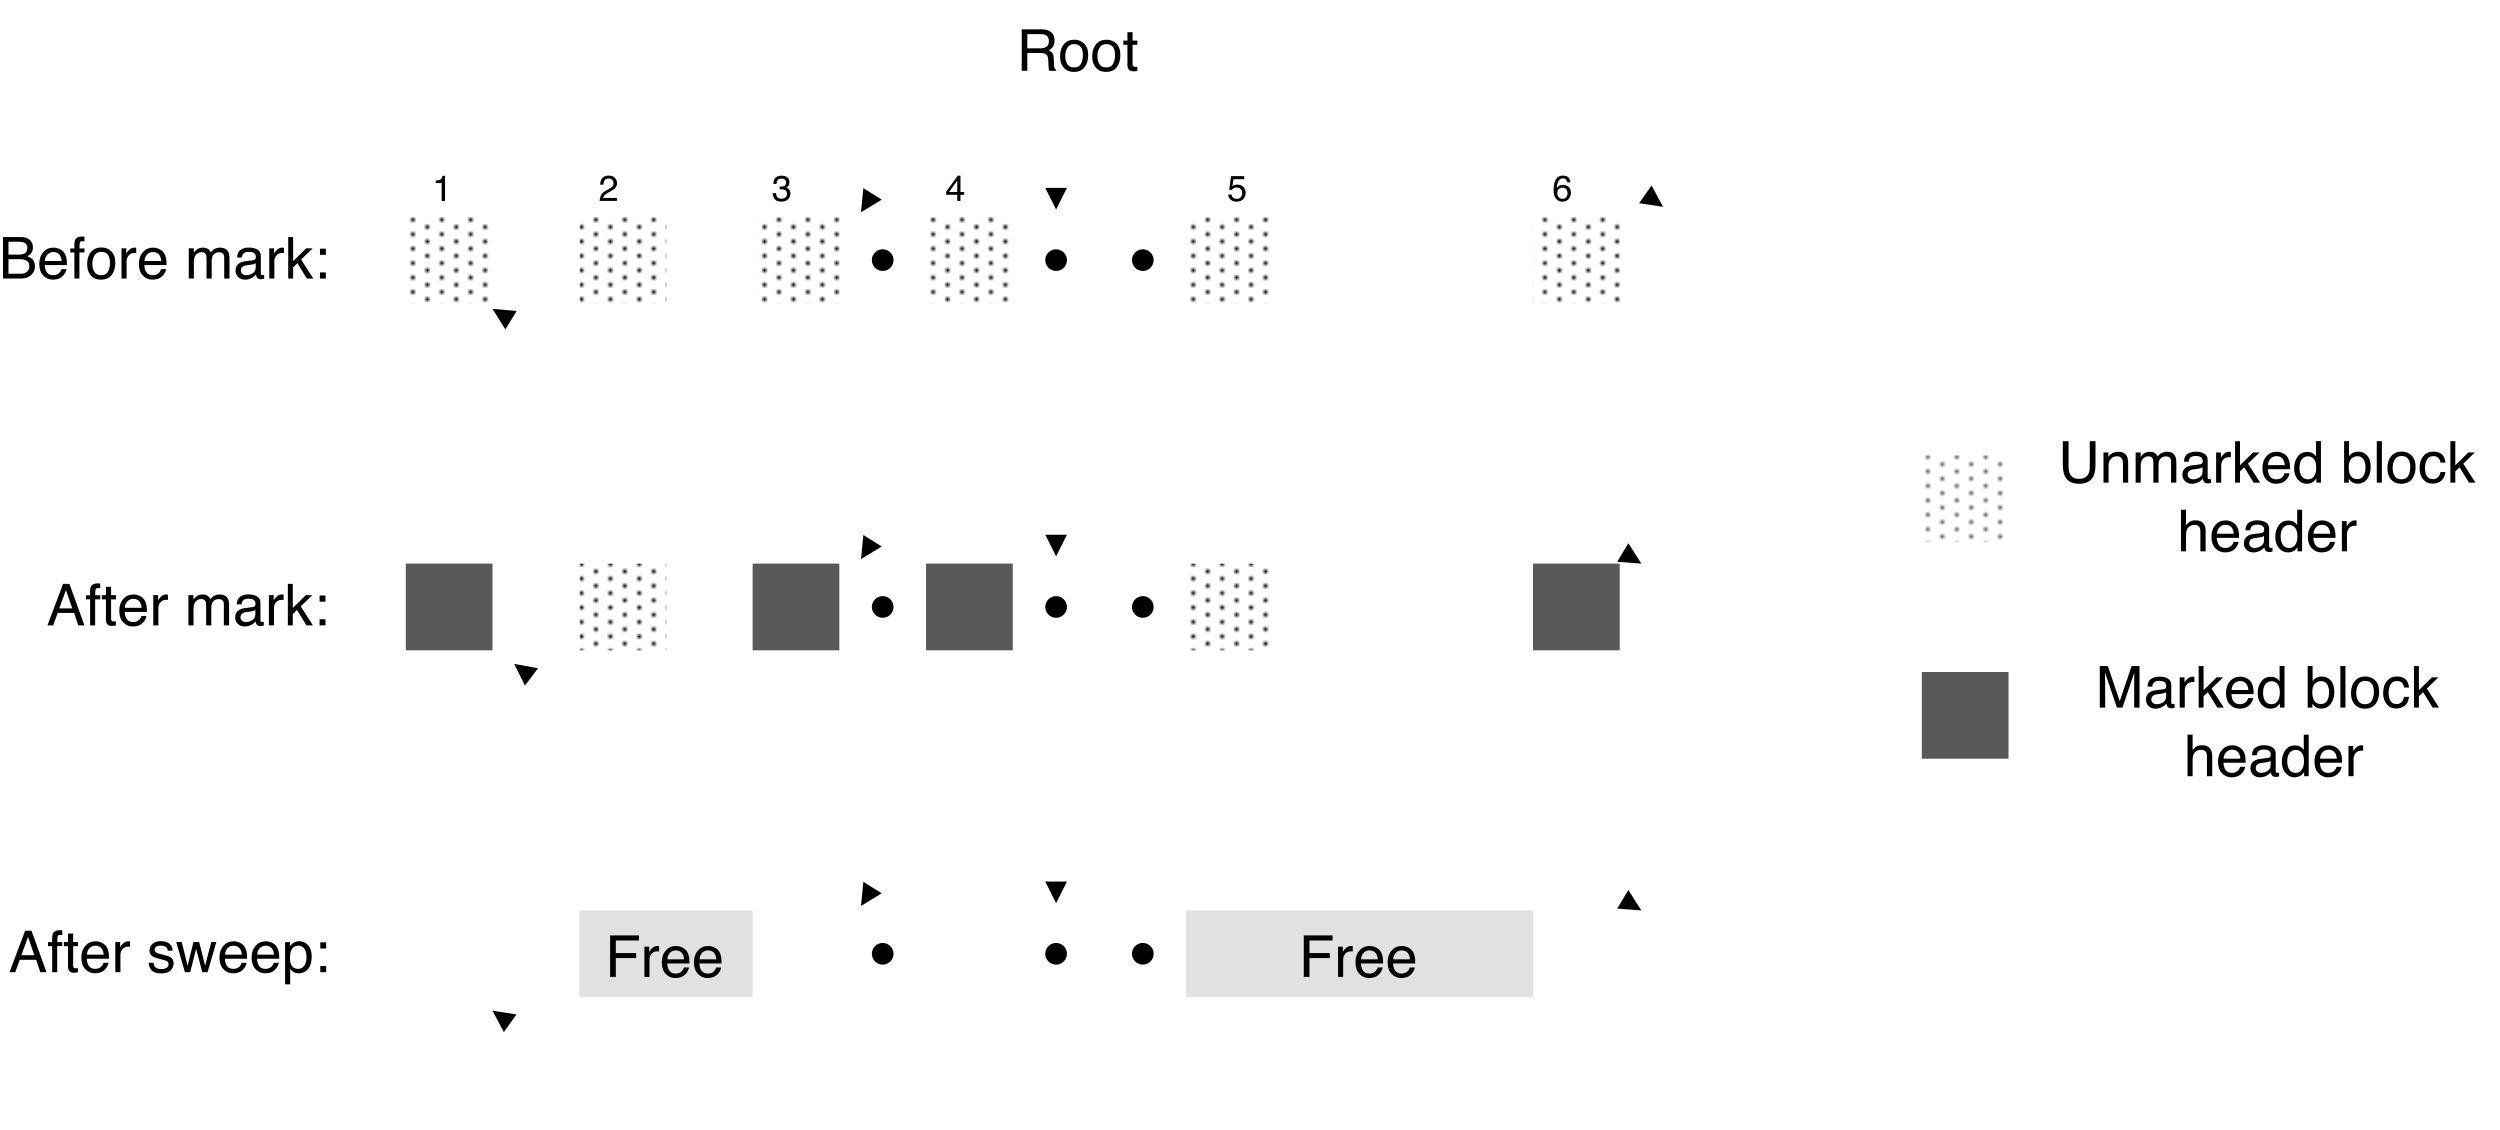 <svg xmlns="http://www.w3.org/2000/svg" xmlns:xlink="http://www.w3.org/1999/xlink" version="1.1" width="691.974pt" height="312.906pt" viewBox="0 0 691.974 312.906">
<defs>
<clipPath id="clip_0">
<path transform="matrix(1,0,0,-1,-1.557,540)" d="M1.557 227.094H693.531V540H1.557Z" fill-rule="evenodd"/>
</clipPath>
<clipPath id="clip_1">
<path transform="matrix(1,0,0,-1,-1.557,540)" d="M0 0H720V540H0Z"/>
</clipPath>
<path id="font_2_11" d="M.085 .718H.583V.63H.183V.412H.535V.326H.183V0H.085V.718Z"/>
<path id="font_2_28" d="M.067 .523H.15V.433C.157 .45 .174 .472 .201 .497 .227 .522 .258 .535 .293 .535 .295 .535 .297 .535 .301 .535 .305 .534 .312 .533 .321 .532V.439C.316 .441 .311 .441 .307 .442 .302 .442 .298 .442 .292 .442 .248 .442 .214 .428 .19 .399 .167 .371 .155 .338 .155 .301V0H.067V.523Z"/>
<path id="font_2_19" d="M.282 .535C.319 .535 .355 .526 .39 .509 .425 .492 .451 .469 .47 .441 .487 .415 .499 .384 .505 .349 .51 .325 .513 .286 .513 .233H.129C.131 .18 .144 .138 .167 .106 .19 .074 .227 .058 .276 .058 .322 .058 .358 .073 .386 .103 .401 .12 .412 .14 .419 .163H.505C.503 .144 .496 .123 .483 .099 .47 .076 .455 .057 .439 .042 .413 .016 .38-.002 .34-.011 .319-.016 .295-.019 .269-.019 .203-.019 .148 .005 .103 .053 .058 .1 .035 .166 .035 .252 .035 .336 .058 .404 .104 .456 .149 .509 .209 .535 .282 .535M.422 .304C.419 .342 .41 .372 .397 .395 .373 .438 .333 .459 .277 .459 .236 .459 .203 .444 .175 .415 .148 .386 .133 .349 .132 .304H.422M.274 .536V.536Z"/>
<path id="font_3_1" d="M0 0Z"/>
<clipPath id="clip_4">
<path transform="matrix(1,0,0,-1,-1.557,540)" d="M162 384H186V360H162Z" fill-rule="evenodd"/>
</clipPath>
<g id="pattern_tile_5">
<path transform="matrix(1,0,0,-1,655.443,632.667)" stroke-width="1" stroke-linecap="butt" stroke-miterlimit="10" stroke-linejoin="miter" fill="none" stroke="#000000" d="M1 .5H2M5 2.5H6M1 4.5H2M5 6.5H6"/>
</g>
<pattern id="pattern_5" patternUnits="userSpaceOnUse" patternContentUnits="userSpaceOnUse" x="0" y="0" width="8" height="8">
<g transform="matrix(1,0,0,-1,-655.443,632.667)">
<use x="0" y="0" xlink:href="#pattern_tile_5"/>
</g>
</pattern>
<clipPath id="clip_6">
<path transform="matrix(1,0,0,-1,-1.557,540)" d="M330 384H354V360H330Z" fill-rule="evenodd"/>
</clipPath>
<g id="pattern_tile_7">
<path transform="matrix(1,0,0,-1,1336.776,632.667)" stroke-width="1" stroke-linecap="butt" stroke-miterlimit="10" stroke-linejoin="miter" fill="none" stroke="#000000" d="M1 .5H2M5 2.5H6M1 4.5H2M5 6.5H6"/>
</g>
<pattern id="pattern_7" patternUnits="userSpaceOnUse" patternContentUnits="userSpaceOnUse" x="0" y="0" width="8" height="8">
<g transform="matrix(1,0,0,-1,-1336.776,632.667)">
<use x="0" y="0" xlink:href="#pattern_tile_7"/>
</g>
</pattern>
<clipPath id="clip_8">
<path transform="matrix(1,0,0,-1,-1.557,540)" d="M162 480H186V456H162Z" fill-rule="evenodd"/>
</clipPath>
<g id="pattern_tile_9">
<path transform="matrix(1,0,0,-1,655.443,243.333)" stroke-width="1" stroke-linecap="butt" stroke-miterlimit="10" stroke-linejoin="miter" fill="none" stroke="#000000" d="M1 .5H2M5 2.5H6M1 4.5H2M5 6.5H6"/>
</g>
<pattern id="pattern_9" patternUnits="userSpaceOnUse" patternContentUnits="userSpaceOnUse" x="0" y="0" width="8" height="8">
<g transform="matrix(1,0,0,-1,-655.443,243.333)">
<use x="0" y="0" xlink:href="#pattern_tile_9"/>
</g>
</pattern>
<clipPath id="clip_10">
<path transform="matrix(1,0,0,-1,-1.557,540)" d="M210 480H234V456H210Z" fill-rule="evenodd"/>
</clipPath>
<g id="pattern_tile_11">
<path transform="matrix(1,0,0,-1,850.11,243.333)" stroke-width="1" stroke-linecap="butt" stroke-miterlimit="10" stroke-linejoin="miter" fill="none" stroke="#000000" d="M1 .5H2M5 2.5H6M1 4.5H2M5 6.5H6"/>
</g>
<pattern id="pattern_11" patternUnits="userSpaceOnUse" patternContentUnits="userSpaceOnUse" x="0" y="0" width="8" height="8">
<g transform="matrix(1,0,0,-1,-850.11,243.333)">
<use x="0" y="0" xlink:href="#pattern_tile_11"/>
</g>
</pattern>
<clipPath id="clip_12">
<path transform="matrix(1,0,0,-1,-1.557,540)" d="M258 480H282V456H258Z" fill-rule="evenodd"/>
</clipPath>
<g id="pattern_tile_13">
<path transform="matrix(1,0,0,-1,1044.776,243.333)" stroke-width="1" stroke-linecap="butt" stroke-miterlimit="10" stroke-linejoin="miter" fill="none" stroke="#000000" d="M1 .5H2M5 2.5H6M1 4.5H2M5 6.5H6"/>
</g>
<pattern id="pattern_13" patternUnits="userSpaceOnUse" patternContentUnits="userSpaceOnUse" x="0" y="0" width="8" height="8">
<g transform="matrix(1,0,0,-1,-1044.776,243.333)">
<use x="0" y="0" xlink:href="#pattern_tile_13"/>
</g>
</pattern>
<clipPath id="clip_14">
<path transform="matrix(1,0,0,-1,-1.557,540)" d="M330 480H354V456H330Z" fill-rule="evenodd"/>
</clipPath>
<g id="pattern_tile_15">
<path transform="matrix(1,0,0,-1,1336.776,243.333)" stroke-width="1" stroke-linecap="butt" stroke-miterlimit="10" stroke-linejoin="miter" fill="none" stroke="#000000" d="M1 .5H2M5 2.5H6M1 4.5H2M5 6.5H6"/>
</g>
<pattern id="pattern_15" patternUnits="userSpaceOnUse" patternContentUnits="userSpaceOnUse" x="0" y="0" width="8" height="8">
<g transform="matrix(1,0,0,-1,-1336.776,243.333)">
<use x="0" y="0" xlink:href="#pattern_tile_15"/>
</g>
</pattern>
<clipPath id="clip_16">
<path transform="matrix(1,0,0,-1,-1.557,540)" d="M426 480H450V456H426Z" fill-rule="evenodd"/>
</clipPath>
<g id="pattern_tile_17">
<path transform="matrix(1,0,0,-1,1726.109,243.333)" stroke-width="1" stroke-linecap="butt" stroke-miterlimit="10" stroke-linejoin="miter" fill="none" stroke="#000000" d="M1 .5H2M5 2.5H6M1 4.5H2M5 6.5H6"/>
</g>
<pattern id="pattern_17" patternUnits="userSpaceOnUse" patternContentUnits="userSpaceOnUse" x="0" y="0" width="8" height="8">
<g transform="matrix(1,0,0,-1,-1726.109,243.333)">
<use x="0" y="0" xlink:href="#pattern_tile_17"/>
</g>
</pattern>
<clipPath id="clip_18">
<path transform="matrix(1,0,0,-1,-1.557,540)" d="M114 480H138V456H114Z" fill-rule="evenodd"/>
</clipPath>
<g id="pattern_tile_19">
<path transform="matrix(1,0,0,-1,460.777,243.333)" stroke-width="1" stroke-linecap="butt" stroke-miterlimit="10" stroke-linejoin="miter" fill="none" stroke="#000000" d="M1 .5H2M5 2.5H6M1 4.5H2M5 6.5H6"/>
</g>
<pattern id="pattern_19" patternUnits="userSpaceOnUse" patternContentUnits="userSpaceOnUse" x="0" y="0" width="8" height="8">
<g transform="matrix(1,0,0,-1,-460.777,243.333)">
<use x="0" y="0" xlink:href="#pattern_tile_19"/>
</g>
</pattern>
<path id="font_2_9" d="M.444 .294 .335 .611 .22 .294H.444M.285 .718H.395L.655 0H.548L.476 .215H.192L.114 0H.015L.285 .718M.335 .718V.718Z"/>
<path id="font_2_20" d="M.086 .602C.088 .638 .094 .665 .105 .682 .126 .712 .166 .727 .224 .727 .23 .727 .235 .726 .241 .726 .247 .726 .254 .725 .261 .725V.645C.252 .645 .246 .645 .241 .645 .237 .645 .234 .646 .23 .646 .203 .646 .187 .639 .182 .625 .177 .611 .174 .576 .174 .521H.261V.451H.173V0H.086V.451H.014V.521H.086V.602Z"/>
<path id="font_2_30" d="M.082 .668H.171V.523H.254V.45H.171V.11C.171 .092 .177 .08 .189 .074 .196 .07 .208 .068 .224 .068 .228 .068 .232 .068 .237 .069 .242 .069 .248 .069 .254 .07V0C.244-.003 .234-.005 .223-.007 .212-.008 .2-.009 .188-.009 .146-.009 .119 .002 .104 .023 .089 .044 .082 .071 .082 .104V.45H.011V.523H.082V.668Z"/>
<path id="font_2_1" d="M0 0Z"/>
<path id="font_2_24" d="M.064 .523H.151V.449C.172 .475 .191 .494 .208 .505 .237 .525 .27 .535 .307 .535 .348 .535 .382 .525 .407 .504 .422 .493 .435 .475 .446 .453 .466 .481 .489 .501 .515 .515 .542 .528 .571 .535 .604 .535 .674 .535 .722 .51 .748 .459 .761 .432 .768 .395 .768 .348V0H.677V.364C.677 .399 .668 .422 .651 .436 .633 .449 .612 .455 .587 .455 .552 .455 .523 .444 .498 .42 .473 .397 .46 .359 .46 .305V0H.371V.342C.371 .377 .367 .403 .358 .419 .345 .444 .32 .456 .284 .456 .25 .456 .22 .443 .193 .417 .166 .392 .152 .345 .152 .278V0H.064V.523Z"/>
<path id="font_2_15" d="M.132 .139C.132 .114 .141 .094 .16 .08 .178 .065 .2 .058 .226 .058 .257 .058 .286 .065 .315 .079 .364 .102 .389 .141 .389 .195V.266C.378 .259 .364 .253 .347 .248 .33 .243 .314 .24 .297 .238L.244 .232C.212 .228 .188 .222 .172 .212 .145 .197 .132 .173 .132 .139M.345 .317C.365 .319 .378 .328 .385 .342 .389 .35 .391 .361 .391 .376 .391 .406 .38 .428 .359 .442 .338 .455 .307 .462 .268 .462 .222 .462 .189 .449 .17 .425 .159 .411 .152 .39 .149 .363H.067C.069 .428 .089 .473 .13 .498 .17 .523 .216 .536 .27 .536 .331 .536 .381 .524 .419 .501 .458 .478 .477 .441 .477 .392V.09C.477 .081 .478 .073 .482 .068 .486 .062 .494 .06 .506 .06 .51 .06 .514 .06 .519 .06 .524 .061 .529 .062 .535 .062V-.003C.521-.007 .511-.009 .503-.01 .496-.011 .486-.012 .474-.012 .444-.012 .422-.001 .408 .021 .401 .032 .396 .048 .393 .069 .375 .046 .349 .025 .316 .008 .282-.01 .245-.019 .205-.019 .157-.019 .117-.004 .086 .026 .055 .055 .04 .092 .04 .137 .04 .185 .055 .223 .085 .25 .116 .277 .155 .293 .205 .299L.345 .317M.272 .536V.536Z"/>
<path id="font_2_22" d="M.062 .718H.147V.301L.373 .523H.485L.285 .329 .496 0H.384L.221 .266 .147 .196V0H.062V.718Z"/>
<path id="font_2_8" d="M.111 .517H.213V.41H.111V.517M.111 .106H.213V0H.111V.106Z"/>
<path id="font_2_10" d="M.346 .414C.387 .414 .419 .42 .441 .431 .477 .449 .495 .481 .495 .528 .495 .575 .476 .607 .438 .623 .417 .632 .385 .637 .342 .637H.169V.414H.346M.378 .083C.438 .083 .48 .1 .506 .135 .522 .156 .53 .183 .53 .214 .53 .266 .507 .301 .46 .32 .435 .33 .403 .335 .362 .335H.169V.083H.378M.074 .718H.382C.466 .718 .526 .693 .561 .642 .582 .613 .592 .578 .592 .54 .592 .494 .579 .457 .554 .428 .54 .413 .521 .399 .496 .386 .533 .372 .56 .356 .579 .339 .611 .307 .627 .264 .627 .209 .627 .163 .612 .121 .583 .084 .54 .028 .471 0 .377 0H.074V.718Z"/>
<path id="font_2_26" d="M.272 .058C.33 .058 .37 .08 .392 .124 .413 .168 .424 .217 .424 .271 .424 .32 .417 .359 .401 .39 .376 .438 .333 .462 .273 .462 .219 .462 .18 .441 .156 .4 .131 .36 .119 .31 .119 .252 .119 .197 .131 .15 .156 .113 .18 .076 .219 .058 .272 .058M.275 .538C.343 .538 .4 .516 .446 .471 .493 .426 .516 .36 .516 .273 .516 .188 .496 .119 .455 .064 .414 .009 .35-.019 .264-.019 .192-.019 .135 .006 .092 .054 .05 .103 .029 .168 .029 .25 .029 .338 .051 .408 .096 .46 .14 .512 .2 .538 .275 .538M.272 .536V.536Z"/>
<path id="font_2_13" d="M.41 .389C.455 .389 .491 .398 .518 .416 .544 .434 .558 .467 .558 .515 .558 .566 .539 .601 .502 .619 .482 .629 .456 .634 .422 .634H.185V.389H.41M.088 .718H.42C.475 .718 .52 .71 .555 .694 .623 .663 .656 .607 .656 .524 .656 .481 .647 .446 .63 .419 .612 .391 .587 .369 .555 .353 .583 .341 .604 .326 .618 .308 .633 .289 .64 .259 .642 .217L.646 .121C.646 .094 .649 .074 .652 .06 .658 .038 .669 .023 .684 .017V0H.564C.561 .006 .559 .014 .557 .024 .555 .034 .553 .053 .552 .081L.546 .2C.544 .247 .526 .278 .494 .294 .475 .303 .446 .308 .406 .308H.185V0H.088V.718Z"/>
<path id="font_2_12" d="M.074 .718H.213L.419 .111 .624 .718H.761V0H.669V.424C.669 .438 .669 .463 .67 .496 .671 .53 .671 .567 .671 .605L.466 0H.37L.164 .605V.583C.164 .566 .164 .539 .165 .503 .166 .467 .167 .441 .167 .424V0H.074V.718Z"/>
<path id="font_2_18" d="M.12 .255C.12 .199 .132 .152 .156 .114 .18 .077 .218 .058 .27 .058 .311 .058 .344 .075 .37 .11 .397 .145 .41 .196 .41 .261 .41 .327 .396 .377 .369 .408 .342 .44 .309 .456 .269 .456 .225 .456 .189 .439 .161 .405 .134 .371 .12 .321 .12 .255M.252 .532C.292 .532 .326 .524 .353 .507 .369 .497 .386 .48 .406 .456V.719H.491V0H.412V.072C.391 .04 .367 .017 .339 .003 .311-.011 .279-.019 .243-.019 .184-.019 .134 .006 .091 .055 .049 .104 .027 .169 .027 .25 .027 .327 .047 .393 .086 .448 .125 .504 .18 .532 .252 .532Z"/>
<path id="font_2_16" d="M.058 .719H.143V.459C.162 .485 .185 .504 .212 .517 .239 .53 .268 .537 .299 .537 .364 .537 .417 .515 .457 .47 .498 .425 .518 .359 .518 .272 .518 .189 .498 .12 .458 .065 .418 .011 .362-.017 .292-.017 .252-.017 .218-.007 .191 .012 .175 .024 .157 .042 .139 .067V0H.058V.719M.286 .062C.334 .062 .369 .08 .393 .118 .416 .156 .428 .206 .428 .267 .428 .322 .416 .368 .393 .404 .369 .44 .334 .458 .289 .458 .249 .458 .213 .443 .183 .414 .153 .384 .138 .335 .138 .267 .138 .218 .144 .178 .157 .148 .18 .09 .223 .062 .286 .062Z"/>
<path id="font_2_23" d="M.067 .718H.155V0H.067V.718Z"/>
<path id="font_2_17" d="M.266 .538C.325 .538 .373 .524 .41 .495 .447 .466 .469 .417 .477 .347H.391C.386 .379 .374 .406 .355 .427 .337 .448 .307 .459 .266 .459 .21 .459 .17 .432 .146 .377 .13 .342 .123 .298 .123 .246 .123 .194 .134 .15 .156 .114 .178 .078 .213 .061 .26 .061 .297 .061 .326 .072 .347 .094 .368 .116 .383 .146 .391 .185H.477C.467 .115 .442 .065 .403 .032 .364 0 .314-.016 .253-.016 .185-.016 .131 .009 .09 .059 .049 .109 .029 .172 .029 .247 .029 .339 .051 .41 .096 .461 .14 .513 .197 .538 .266 .538M.252 .536V.536Z"/>
<path id="font_2_21" d="M.064 .719H.152V.452C.173 .479 .192 .497 .208 .508 .237 .527 .272 .536 .314 .536 .39 .536 .442 .51 .469 .456 .483 .427 .491 .387 .491 .336V0H.4V.33C.4 .368 .396 .396 .386 .414 .37 .443 .34 .457 .296 .457 .259 .457 .226 .444 .197 .419 .167 .394 .152 .347 .152 .277V0H.064V.719Z"/>
<path id="font_2_29" d="M.117 .164C.119 .135 .127 .112 .139 .096 .161 .068 .199 .054 .254 .054 .286 .054 .315 .061 .34 .075 .365 .089 .377 .111 .377 .141 .377 .163 .367 .181 .347 .192 .334 .199 .309 .208 .272 .217L.202 .235C.158 .246 .125 .258 .104 .272 .066 .296 .047 .329 .047 .371 .047 .42 .065 .46 .1 .491 .136 .522 .184 .537 .244 .537 .323 .537 .38 .514 .415 .468 .436 .438 .447 .407 .446 .373H.363C.362 .393 .355 .411 .342 .427 .322 .45 .287 .461 .237 .461 .204 .461 .179 .455 .162 .442 .145 .429 .136 .413 .136 .392 .136 .369 .147 .351 .17 .337 .183 .329 .202 .322 .228 .316L.286 .302C.349 .287 .391 .272 .413 .257 .447 .235 .464 .199 .464 .151 .464 .105 .446 .064 .411 .03 .376-.004 .322-.021 .25-.021 .172-.021 .117-.003 .084 .033 .052 .068 .035 .112 .032 .164H.117M.247 .536V.536Z"/>
<path id="font_2_31" d="M.105 .523 .206 .111 .308 .523H.406L.509 .113 .616 .523H.704L.552 0H.46L.354 .405 .251 0H.16L.009 .523H.105Z"/>
<path id="font_2_27" d="M.285 .058C.326 .058 .36 .075 .387 .109 .415 .144 .428 .195 .428 .264 .428 .306 .422 .342 .41 .372 .387 .43 .346 .459 .285 .459 .224 .459 .183 .428 .16 .367 .148 .335 .142 .293 .142 .243 .142 .202 .148 .168 .16 .139 .183 .085 .225 .058 .285 .058M.058 .521H.143V.452C.161 .475 .18 .494 .201 .507 .23 .526 .265 .536 .305 .536 .364 .536 .415 .513 .456 .468 .497 .422 .518 .357 .518 .273 .518 .159 .488 .077 .429 .028 .391-.003 .347-.019 .297-.019 .257-.019 .224-.01 .198 .007 .182 .017 .165 .034 .146 .057V-.209H.058V.521Z"/>
<clipPath id="clip_20">
<path transform="matrix(1,0,0,-1,-1.557,540)" d="M534 414H558V390H534Z" fill-rule="evenodd"/>
</clipPath>
<g id="pattern_tile_21">
<path transform="matrix(1,0,0,-1,2164.109,511)" stroke-width="1" stroke-linecap="butt" stroke-miterlimit="10" stroke-linejoin="miter" fill="none" stroke="#595959" d="M1 .5H2M5 2.5H6M1 4.5H2M5 6.5H6"/>
</g>
<pattern id="pattern_21" patternUnits="userSpaceOnUse" patternContentUnits="userSpaceOnUse" x="0" y="0" width="8" height="8">
<g transform="matrix(1,0,0,-1,-2164.109,511)">
<use x="0" y="0" xlink:href="#pattern_tile_21"/>
</g>
</pattern>
<path id="font_2_14" d="M.182 .718V.274C.182 .222 .191 .179 .211 .145 .24 .092 .289 .066 .357 .066 .44 .066 .496 .095 .525 .151 .541 .181 .549 .223 .549 .274V.718H.648V.315C.648 .227 .636 .159 .612 .111 .569 .025 .486-.019 .365-.019 .244-.019 .162 .025 .119 .111 .095 .159 .083 .227 .083 .315V.718H.182M.366 .718V.718Z"/>
<path id="font_2_25" d="M.064 .523H.148V.449C.173 .48 .199 .502 .227 .515 .254 .528 .285 .535 .319 .535 .393 .535 .443 .509 .469 .457 .484 .429 .491 .389 .491 .336V0H.401V.33C.401 .362 .397 .388 .387 .407 .372 .44 .343 .456 .302 .456 .281 .456 .264 .454 .251 .45 .227 .443 .206 .428 .188 .407 .173 .389 .163 .372 .159 .353 .155 .335 .152 .308 .152 .274V0H.064V.523M.271 .536V.536Z"/>
<path id="font_2_2" d="M.096 .495V.562C.159 .569 .203 .579 .229 .594 .254 .608 .272 .642 .285 .696H.354V0H.26V.495H.096Z"/>
<path id="font_2_3" d="M.031 0C.035 .06 .047 .113 .069 .157 .09 .202 .132 .242 .195 .279L.289 .333C.331 .357 .361 .378 .377 .396 .404 .423 .417 .454 .417 .489 .417 .53 .405 .562 .381 .586 .356 .61 .324 .622 .283 .622 .223 .622 .181 .599 .158 .553 .146 .529 .139 .495 .138 .451H.048C.049 .512 .061 .562 .082 .6 .12 .668 .187 .702 .284 .702 .364 .702 .422 .68 .459 .637 .496 .594 .515 .546 .515 .492 .515 .436 .495 .388 .456 .349 .433 .326 .392 .298 .333 .265L.266 .228C.234 .21 .209 .193 .191 .177 .158 .149 .138 .118 .129 .083H.511V0H.031Z"/>
<path id="font_2_4" d="M.26-.019C.177-.019 .117 .004 .08 .05 .043 .095 .024 .151 .024 .216H.116C.12 .17 .128 .137 .141 .117 .164 .08 .205 .062 .265 .062 .311 .062 .348 .074 .376 .099 .404 .123 .418 .155 .418 .194 .418 .243 .403 .276 .374 .295 .344 .315 .303 .324 .251 .324 .245 .324 .239 .324 .233 .324 .227 .324 .221 .324 .215 .323V.401C.224 .4 .232 .399 .238 .399 .244 .399 .251 .398 .258 .398 .291 .398 .318 .404 .339 .414 .376 .432 .395 .465 .395 .511 .395 .546 .382 .573 .357 .592 .333 .611 .304 .62 .271 .62 .212 .62 .172 .601 .149 .562 .137 .541 .13 .51 .128 .471H.042C.042 .523 .052 .567 .073 .603 .109 .668 .172 .7 .262 .7 .333 .7 .388 .684 .427 .653 .466 .621 .486 .575 .486 .515 .486 .472 .474 .437 .451 .411 .437 .394 .418 .381 .396 .372 .432 .361 .461 .342 .482 .313 .502 .284 .513 .249 .513 .208 .513 .141 .491 .086 .447 .044 .403 .002 .34-.019 .26-.019Z"/>
<path id="font_2_5" d="M.331 .249V.564L.106 .249H.331M.332 0V.171H.025V.258L.346 .701H.42V.249H.523V.171H.42V0H.332Z"/>
<path id="font_2_6" d="M.124 .178C.129 .127 .153 .093 .193 .073 .214 .063 .238 .059 .266 .059 .318 .059 .356 .075 .381 .109 .406 .142 .419 .179 .419 .219 .419 .268 .404 .306 .374 .333 .344 .36 .309 .373 .267 .373 .237 .373 .211 .367 .189 .355 .168 .344 .149 .327 .134 .306L.058 .311 .111 .688H.474V.603H.177L.147 .409C.163 .421 .179 .431 .193 .437 .219 .448 .25 .453 .284 .453 .348 .453 .402 .432 .447 .391 .491 .349 .514 .297 .514 .233 .514 .167 .493 .108 .452 .057 .412 .007 .346-.019 .257-.019 .2-.019 .149-.002 .106 .03 .062 .062 .037 .111 .032 .178H.124Z"/>
<path id="font_2_7" d="M.292 .702C.371 .702 .425 .682 .456 .641 .487 .601 .502 .559 .502 .516H.415C.41 .543 .402 .565 .39 .581 .369 .61 .337 .625 .294 .625 .245 .625 .206 .602 .177 .557 .148 .511 .132 .446 .128 .361 .149 .391 .174 .413 .205 .428 .233 .441 .264 .447 .298 .447 .357 .447 .408 .429 .452 .391 .495 .354 .517 .298 .517 .224 .517 .16 .496 .104 .455 .055 .414 .006 .355-.019 .278-.019 .213-.019 .156 .006 .109 .056 .061 .106 .038 .189 .038 .307 .038 .394 .048 .468 .069 .528 .11 .644 .184 .702 .292 .702M.286 .06C.332 .06 .367 .075 .39 .106 .413 .137 .424 .174 .424 .216 .424 .252 .414 .286 .394 .319 .373 .351 .336 .367 .282 .367 .244 .367 .211 .355 .182 .33 .154 .305 .14 .267 .14 .216 .14 .172 .153 .135 .178 .105 .204 .075 .24 .06 .286 .06Z"/>
</defs>
<g clip-path="url(#clip_0)">
<g clip-path="url(#clip_1)">
<path transform="matrix(1,0,0,-1,-1.557,540)" d="M0 540H720V0H0Z" fill="#ffffff" fill-rule="evenodd"/>
<path transform="matrix(1,0,0,-1,-1.557,540)" d="M425.875 384H449.875V360H425.875Z" fill="#595959" fill-rule="evenodd"/>
<path transform="matrix(1,0,0,-1,-1.557,540)" d="M257.875 384H281.875V360H257.875Z" fill="#595959" fill-rule="evenodd"/>
<path transform="matrix(1,0,0,-1,-1.557,540)" d="M209.875 384H233.875V360H209.875Z" fill="#595959" fill-rule="evenodd"/>
<path transform="matrix(1,0,0,-1,-1.557,540)" d="M113.875 384H137.875V360H113.875Z" fill="#595959" fill-rule="evenodd"/>
<path transform="matrix(1,0,0,-1,-1.557,540)" d="M329.875 288H425.875V264H329.875Z" fill="#e1e1e1" fill-rule="evenodd"/>
<path transform="matrix(0,0,0,0,328.318,252)" stroke-width="25400" stroke-linecap="butt" stroke-miterlimit="8" stroke-linejoin="miter" fill="none" stroke="#000000" d="M-.106 .075H1219200V304800.1H-.106Z"/>
<use data-text="F" xlink:href="#font_2_11" transform="matrix(16,0,0,-16,359.518,270.4)"/>
<use data-text="r" xlink:href="#font_2_28" transform="matrix(16,0,0,-16,369.291,270.4)"/>
<use data-text="e" xlink:href="#font_2_19" transform="matrix(16,0,0,-16,374.619,270.4)"/>
<use data-text="e" xlink:href="#font_2_19" transform="matrix(16,0,0,-16,383.518,270.4)"/>
<use data-text="&#xfffd;" xlink:href="#font_3_1" transform="matrix(16,0,0,-16,392.417,270.4)"/>
<path transform="matrix(0,0,0,0,328.318,252)" stroke-width="38100" stroke-linecap="butt" stroke-miterlimit="8" stroke-linejoin="miter" fill="none" stroke="#000000" d="M-.106 .075H1219200V304800.1H-.106Z"/>
<path transform="matrix(1,0,0,-1,-1.557,540)" d="M161.875 288H209.875V264H161.875Z" fill="#e1e1e1" fill-rule="evenodd"/>
<path transform="matrix(0,0,0,0,160.318,252)" stroke-width="25400" stroke-linecap="butt" stroke-miterlimit="8" stroke-linejoin="miter" fill="none" stroke="#000000" d="M.01 .075H609599.9V304800.1H.01Z"/>
<use data-text="F" xlink:href="#font_2_11" transform="matrix(16,0,0,-16,167.518,270.4)"/>
<use data-text="r" xlink:href="#font_2_28" transform="matrix(16,0,0,-16,177.291,270.4)"/>
<use data-text="e" xlink:href="#font_2_19" transform="matrix(16,0,0,-16,182.619,270.4)"/>
<use data-text="e" xlink:href="#font_2_19" transform="matrix(16,0,0,-16,191.518,270.4)"/>
<use data-text="&#xfffd;" xlink:href="#font_3_1" transform="matrix(16,0,0,-16,200.417,270.4)"/>
<path transform="matrix(1,0,0,-1,-1.557,540)" d="M162 384H186V360H162Z" fill="#ffffff" fill-rule="evenodd"/>
<g clip-path="url(#clip_4)">
<rect transform="matrix(1,0,0,-1,655.443,632.667)" fill="url(#pattern_5)" x="-495" y="452.667" width="24" height="24"/>
</g>
<path transform="matrix(0,0,0,0,160.443,156)" stroke-width="12700" stroke-linecap="butt" stroke-miterlimit="8" stroke-linejoin="miter" fill="none" stroke="#cbcbcb" d="M-.002 .138H304800V304800.2H-.002Z"/>
<path transform="matrix(1,0,0,-1,-1.557,540)" d="M330 384H354V360H330Z" fill="#ffffff" fill-rule="evenodd"/>
<g clip-path="url(#clip_6)">
<rect transform="matrix(1,0,0,-1,1336.776,632.667)" fill="url(#pattern_7)" x="-1008.333" y="452.667" width="24" height="24"/>
</g>
<path transform="matrix(0,0,0,0,328.443,156)" stroke-width="12700" stroke-linecap="butt" stroke-miterlimit="8" stroke-linejoin="miter" fill="none" stroke="#cbcbcb" d="M-.131 .138H304799.9V304800.2H-.131Z"/>
<path transform="matrix(1,0,0,-1,-1.557,540)" d="M162 480H186V456H162Z" fill="#ffffff" fill-rule="evenodd"/>
<g clip-path="url(#clip_8)">
<rect transform="matrix(1,0,0,-1,655.443,243.333)" fill="url(#pattern_9)" x="-495" y="159.333" width="24" height="24"/>
</g>
<path transform="matrix(0,0,0,0,160.443,60)" stroke-width="12700" stroke-linecap="butt" stroke-miterlimit="8" stroke-linejoin="miter" fill="none" stroke="#cbcbcb" d="M-.002 .338H304800V304800.4H-.002Z"/>
<path transform="matrix(1,0,0,-1,-1.557,540)" d="M210 480H234V456H210Z" fill="#ffffff" fill-rule="evenodd"/>
<g clip-path="url(#clip_10)">
<rect transform="matrix(1,0,0,-1,850.11,243.333)" fill="url(#pattern_11)" x="-641.667" y="159.333" width="24" height="24"/>
</g>
<path transform="matrix(0,0,0,0,208.443,60)" stroke-width="12700" stroke-linecap="butt" stroke-miterlimit="8" stroke-linejoin="miter" fill="none" stroke="#cbcbcb" d="M-.034 .338H304800V304800.4H-.034Z"/>
<path transform="matrix(1,0,0,-1,-1.557,540)" d="M258 480H282V456H258Z" fill="#ffffff" fill-rule="evenodd"/>
<g clip-path="url(#clip_12)">
<rect transform="matrix(1,0,0,-1,1044.776,243.333)" fill="url(#pattern_13)" x="-788.333" y="159.333" width="24" height="24"/>
</g>
<path transform="matrix(0,0,0,0,256.443,60)" stroke-width="12700" stroke-linecap="butt" stroke-miterlimit="8" stroke-linejoin="miter" fill="none" stroke="#cbcbcb" d="M-.134 .338H304799.9V304800.4H-.134Z"/>
<path transform="matrix(1,0,0,-1,-1.557,540)" d="M330 480H354V456H330Z" fill="#ffffff" fill-rule="evenodd"/>
<g clip-path="url(#clip_14)">
<rect transform="matrix(1,0,0,-1,1336.776,243.333)" fill="url(#pattern_15)" x="-1008.333" y="159.333" width="24" height="24"/>
</g>
<path transform="matrix(0,0,0,0,328.443,60)" stroke-width="12700" stroke-linecap="butt" stroke-miterlimit="8" stroke-linejoin="miter" fill="none" stroke="#cbcbcb" d="M-.131 .338H304799.9V304800.4H-.131Z"/>
<path transform="matrix(1,0,0,-1,-1.557,540)" d="M426 480H450V456H426Z" fill="#ffffff" fill-rule="evenodd"/>
<g clip-path="url(#clip_16)">
<rect transform="matrix(1,0,0,-1,1726.109,243.333)" fill="url(#pattern_17)" x="-1301.666" y="159.333" width="24" height="24"/>
</g>
<path transform="matrix(0,0,0,0,424.443,60)" stroke-width="12700" stroke-linecap="butt" stroke-miterlimit="8" stroke-linejoin="miter" fill="none" stroke="#cbcbcb" d="M.057 .338H304800.1V304800.4H.057Z"/>
<path transform="matrix(1,0,0,-1,-1.557,540)" d="M114 480H138V456H114Z" fill="#ffffff" fill-rule="evenodd"/>
<g clip-path="url(#clip_18)">
<rect transform="matrix(1,0,0,-1,460.777,243.333)" fill="url(#pattern_19)" x="-348.333" y="159.333" width="24" height="24"/>
</g>
<path transform="matrix(0,0,0,0,112.443,60)" stroke-width="12700" stroke-linecap="butt" stroke-miterlimit="8" stroke-linejoin="miter" fill="none" stroke="#cbcbcb" d="M.029 .338H304800.1V304800.4H.029Z"/>
<path transform="matrix(0,0,0,0,316.318,124)" stroke-width="12700" stroke-linecap="butt" stroke-linejoin="round" fill="none" stroke="#000000" d="M-.129 558800.2 92868.63 464343.9 187324.9 372268.9 281781.2 284956.4 377824.9 206375.1 476249.9 138112.6 577056.2 84137.59 681037.5 45243.83 735012.5 32543.83 788987.5 25400.08 844550 23018.83 900112.5 26193.83 1015206 46037.58 1133475 80962.59 1254125 130175.1 1377156 189706.4 1501775 257968.9 1626394 330993.9 1730796 393372.2"/>
<path transform="matrix(1,0,0,-1,-1.557,540)" d="M320.014 369.897V369.897C318.853 368.715 316.953 368.699 315.772 369.861 314.59 371.022 314.574 372.922 315.736 374.103 316.897 375.285 318.797 375.301 319.978 374.139 321.16 372.978 321.176 371.078 320.014 369.897Z" fill-rule="evenodd"/>
<path transform="matrix(1,0,0,-1,-1.557,540)" d="M452.263 389.653 455.875 384 449.186 384.502Z" fill-rule="evenodd"/>
<path transform="matrix(0,0,0,0,238.318,126)" stroke-width="12700" stroke-linecap="butt" stroke-linejoin="round" fill="none" stroke="#000000" d="M685800.2 533400.2 642937.7 444500.2 600074.8 357981.4 557212.3 276225.1 514350.2 201612.6 471487.3 137318.8 428624.8 84931.34 385762.3 47625.09 364331.4 35718.84 342900.2 27781.33 321468.9 24606.33 300037.2 26987.58 257175.1 42862.59 214312.2 73818.84 171449.9 117475.1 128587.4 170656.4 85724.92 231775.1 42862.42 296862.6 13506.84 343614"/>
<path transform="matrix(1,0,0,-1,-1.557,540)" d="M296.577 373.303V373.303C297.297 371.81 296.67 370.017 295.178 369.298 293.685 368.578 291.892 369.205 291.173 370.697 290.453 372.19 291.08 373.983 292.572 374.702 294.065 375.422 295.858 374.795 296.577 373.303Z" fill-rule="evenodd"/>
<path transform="matrix(1,0,0,-1,-1.557,540)" d="M245.606 388.736 239.875 385.25 240.525 391.927Z" fill-rule="evenodd"/>
<path transform="matrix(0,0,0,0,142.318,168)" stroke-width="12700" stroke-linecap="butt" stroke-linejoin="round" fill="none" stroke="#000000" d="M1295400 .161 1133475 172243.9 1052513 251619 971550.1 325437.7 890587.6 388937.7 809625.1 440531.5 728662.6 478631.5 647700.1 500062.8 566737.6 503237.8 485775.1 490537.8 404812.5 463550.2 323850 425450.2 242887.5 377031.5 161925 322262.7 20272.19 215328.9"/>
<path transform="matrix(1,0,0,-1,-1.557,540)" d="M243.689 374.055V374.055C244.824 375.262 246.723 375.321 247.93 374.186 249.137 373.051 249.196 371.152 248.061 369.945 246.926 368.738 245.027 368.679 243.82 369.814 242.613 370.949 242.554 372.848 243.689 374.055Z" fill-rule="evenodd"/>
<path transform="matrix(1,0,0,-1,-1.557,540)" d="M146.856 350.241 143.875 356.25 150.471 355.029Z" fill-rule="evenodd"/>
<use data-text="A" xlink:href="#font_2_9" transform="matrix(16,0,0,-16,12.893,173.1)"/>
<use data-text="f" xlink:href="#font_2_20" transform="matrix(16,0,0,-16,23.565,173.1)"/>
<use data-text="t" xlink:href="#font_2_30" transform="matrix(16,0,0,-16,28.01,173.1)"/>
<use data-text="e" xlink:href="#font_2_19" transform="matrix(16,0,0,-16,32.455,173.1)"/>
<use data-text="r" xlink:href="#font_2_28" transform="matrix(16,0,0,-16,41.354,173.1)"/>
<use data-text=" " xlink:href="#font_2_1" transform="matrix(16,0,0,-16,46.682,173.1)"/>
<use data-text="m" xlink:href="#font_2_24" transform="matrix(16,0,0,-16,51.127,173.1)"/>
<use data-text="a" xlink:href="#font_2_15" transform="matrix(16,0,0,-16,64.455,173.1)"/>
<use data-text="r" xlink:href="#font_2_28" transform="matrix(16,0,0,-16,73.354,173.1)"/>
<use data-text="k" xlink:href="#font_2_22" transform="matrix(16,0,0,-16,78.682,173.1)"/>
<use data-text=":" xlink:href="#font_2_8" transform="matrix(16,0,0,-16,86.682,173.1)"/>
<use data-text="&#xfffd;" xlink:href="#font_3_1" transform="matrix(16,0,0,-16,91.127,173.1)"/>
<path transform="matrix(-0,-0,0,0,292.318,126)" stroke-width="25400" stroke-linecap="butt" stroke-linejoin="round" fill="none" stroke="#000000" d="M.176 .079 .951 330200.1"/>
<path transform="matrix(1,0,0,-1,-1.557,540)" d="M290.875 392 293.875 386 296.875 392Z" fill-rule="evenodd"/>
<path transform="matrix(0,0,0,0,112.318,156)" stroke-width="38100" stroke-linecap="butt" stroke-miterlimit="8" stroke-linejoin="miter" fill="none" stroke="#000000" d="M.013 .138H609600V304800.2H.013Z"/>
<path transform="matrix(0,0,0,0,160.318,156)" stroke-width="38100" stroke-linecap="butt" stroke-miterlimit="8" stroke-linejoin="miter" fill="none" stroke="#000000" d="M.01 .138H609599.9V304800.2H.01Z"/>
<path transform="matrix(0,0,0,0,208.318,156)" stroke-width="38100" stroke-linecap="butt" stroke-miterlimit="8" stroke-linejoin="miter" fill="none" stroke="#000000" d="M-.146 .138H609599.8V304800.2H-.146Z"/>
<path transform="matrix(0,0,0,0,256.318,156)" stroke-width="38100" stroke-linecap="butt" stroke-miterlimit="8" stroke-linejoin="miter" fill="none" stroke="#000000" d="M.004 .138H914400.1V304800.2H.004Z"/>
<path transform="matrix(0,0,0,0,328.318,156)" stroke-width="38100" stroke-linecap="butt" stroke-miterlimit="8" stroke-linejoin="miter" fill="none" stroke="#000000" d="M-.106 .138H1219200V304800.2H-.106Z"/>
<path transform="matrix(0,0,0,0,424.318,156)" stroke-width="38100" stroke-linecap="butt" stroke-miterlimit="8" stroke-linejoin="miter" fill="none" stroke="#000000" d="M-.056 .138H914400.1V304800.2H-.056Z"/>
<path transform="matrix(0,0,0,0,184.318,156)" stroke-width="12700" stroke-linecap="butt" stroke-linejoin="round" fill="none" stroke="#000000" d="M.001 .138 .97 304800.2"/>
<path transform="matrix(0,0,0,0,136.318,156)" stroke-width="12700" stroke-linecap="butt" stroke-linejoin="round" fill="none" stroke="#000000" d="M.032 .138 1.001 304800.2"/>
<path transform="matrix(0,0,0,0,232.318,156)" stroke-width="12700" stroke-linecap="butt" stroke-linejoin="round" fill="none" stroke="#000000" d="M-.043 .138 .926 304800.2"/>
<path transform="matrix(0,0,0,0,280.318,156)" stroke-width="12700" stroke-linecap="butt" stroke-linejoin="round" fill="none" stroke="#000000" d="M.051 .138 1.213 304800.2"/>
<path transform="matrix(0,0,0,0,304.318,156)" stroke-width="12700" stroke-linecap="butt" stroke-linejoin="round" fill="none" stroke="#000000" d="M-.153 .138 1.01 304800.2"/>
<path transform="matrix(0,0,0,0,352.318,156)" stroke-width="12700" stroke-linecap="butt" stroke-linejoin="round" fill="none" stroke="#000000" d="M-.196 .138 .966 304800.2"/>
<path transform="matrix(0,0,0,0,376.318,156)" stroke-width="12700" stroke-linecap="butt" stroke-linejoin="round" fill="none" stroke="#000000" d="M-.262 .138 .901 304800.2"/>
<path transform="matrix(0,0,0,0,400.318,156)" stroke-width="12700" stroke-linecap="butt" stroke-linejoin="round" fill="none" stroke="#000000" d="M-.215 .138 .948 304800.2"/>
<path transform="matrix(0,0,0,0,448.318,156)" stroke-width="12700" stroke-linecap="butt" stroke-linejoin="round" fill="none" stroke="#000000" d="M-.009 .138 1.154 304800.2"/>
<path transform="matrix(0,0,0,0,472.318,156)" stroke-width="12700" stroke-linecap="butt" stroke-linejoin="round" fill="none" stroke="#000000" d="M-.074 .138 1.088 304800.2"/>
<path transform="matrix(0,0,0,0,238.318,30)" stroke-width="12700" stroke-linecap="butt" stroke-linejoin="round" fill="none" stroke="#000000" d="M685800.2 533400.4 642937.7 444500.3 600074.8 357981.6 557212.3 276225.3 514350.2 201612.8 471487.3 137319 428624.8 84931.54 385762.3 47625.29 364331.4 35719.04 342900.2 27781.53 321468.9 24606.53 300037.2 26987.78 257175.1 42862.79 214312.2 73819.04 171449.9 117475.3 128587.4 170656.6 85724.92 231775.3 42862.42 296862.8 13506.84 343614.2"/>
<path transform="matrix(1,0,0,-1,-1.557,540)" d="M296.577 469.303V469.303C297.297 467.81 296.67 466.017 295.178 465.298 293.685 464.578 291.892 465.205 291.173 466.697 290.453 468.19 291.08 469.983 292.572 470.702 294.065 471.422 295.858 470.795 296.577 469.303Z" fill-rule="evenodd"/>
<path transform="matrix(1,0,0,-1,-1.557,540)" d="M245.606 484.736 239.875 481.25 240.525 487.927Z" fill-rule="evenodd"/>
<path transform="matrix(0,0,0,0,316.318,18)" stroke-width="12700" stroke-linecap="butt" stroke-linejoin="round" fill="none" stroke="#000000" d="M-.129 685800.4 96837.38 569119.1 195262.4 456406.6 293687.4 350044.1 394493.7 253206.5 496887.4 169862.8 549274.9 134144 602456.2 103187.8 656431.2 76200.27 711200 55562.77 766762.5 40481.51 823118.8 30956.51 881062.5 28575.26 939800 31750.26 999331.2 41275.26 1059656 55562.77 1120775 75406.52 1182688 99219.02 1308894 159544 1436688 232569 1566863 315912.8 1697038 405606.6 1808039 483842.1"/>
<path transform="matrix(1,0,0,-1,-1.557,540)" d="M320.183 466.084V466.084C319.125 464.809 317.234 464.633 315.959 465.691 314.684 466.75 314.508 468.641 315.567 469.916 316.625 471.191 318.516 471.367 319.791 470.308 321.066 469.25 321.242 467.359 320.183 466.084Z" fill-rule="evenodd"/>
<path transform="matrix(1,0,0,-1,-1.557,540)" d="M458.699 488.659 461.875 482.75 455.242 483.755Z" fill-rule="evenodd"/>
<path transform="matrix(0,0,0,0,136.318,72)" stroke-width="12700" stroke-linecap="butt" stroke-linejoin="round" fill="none" stroke="#000000" d="M1371600-.139 1200150 147637.4 1114425 215899.9 1028700 278606.2 942975.2 333374.9 857250.2 377824.9 771525.1 410368.7 685800.1 428624.9 600075.1 431799.9 514350.1 420687.4 428625.1 397668.7 342900.1 364331.2 257175.1 323056.2 171450.1 276224.9 21673.32 184694.8"/>
<path transform="matrix(1,0,0,-1,-1.557,540)" d="M243.917 470.273V470.273C245.173 471.354 247.067 471.213 248.148 469.957 249.23 468.702 249.088 466.808 247.833 465.727 246.577 464.646 244.683 464.787 243.602 466.042 242.521 467.298 242.662 469.192 243.917 470.273Z" fill-rule="evenodd"/>
<path transform="matrix(1,0,0,-1,-1.557,540)" d="M141.43 448.811 137.875 454.5 144.559 453.931Z" fill-rule="evenodd"/>
<use data-text="B" xlink:href="#font_2_10" transform="matrix(16,0,0,-16,-.357,77.1)"/>
<use data-text="e" xlink:href="#font_2_19" transform="matrix(16,0,0,-16,10.315,77.1)"/>
<use data-text="f" xlink:href="#font_2_20" transform="matrix(16,0,0,-16,19.214,77.1)"/>
<use data-text="o" xlink:href="#font_2_26" transform="matrix(16,0,0,-16,23.659,77.1)"/>
<use data-text="r" xlink:href="#font_2_28" transform="matrix(16,0,0,-16,32.558,77.1)"/>
<use data-text="e" xlink:href="#font_2_19" transform="matrix(16,0,0,-16,37.886,77.1)"/>
<use data-text=" " xlink:href="#font_2_1" transform="matrix(16,0,0,-16,46.786,77.1)"/>
<use data-text="m" xlink:href="#font_2_24" transform="matrix(16,0,0,-16,51.23,77.1)"/>
<use data-text="a" xlink:href="#font_2_15" transform="matrix(16,0,0,-16,64.558,77.1)"/>
<use data-text="r" xlink:href="#font_2_28" transform="matrix(16,0,0,-16,73.458,77.1)"/>
<use data-text="k" xlink:href="#font_2_22" transform="matrix(16,0,0,-16,78.786,77.1)"/>
<use data-text=":" xlink:href="#font_2_8" transform="matrix(16,0,0,-16,86.786,77.1)"/>
<use data-text="&#xfffd;" xlink:href="#font_3_1" transform="matrix(16,0,0,-16,91.23,77.1)"/>
<path transform="matrix(0,0,0,0,292.318,30)" stroke-width="25400" stroke-linecap="butt" stroke-linejoin="round" fill="none" stroke="#000000" d="M-.176 .279V330200.3"/>
<path transform="matrix(1,0,0,-1,-1.557,540)" d="M296.875 488 293.875 482 290.875 488Z" fill-rule="evenodd"/>
<use data-text="R" xlink:href="#font_2_13" transform="matrix(16,0,0,-16,281.393,19.6)"/>
<use data-text="o" xlink:href="#font_2_26" transform="matrix(16,0,0,-16,292.948,19.6)"/>
<use data-text="o" xlink:href="#font_2_26" transform="matrix(16,0,0,-16,301.848,19.6)"/>
<use data-text="t" xlink:href="#font_2_30" transform="matrix(16,0,0,-16,310.747,19.6)"/>
<use data-text="&#xfffd;" xlink:href="#font_3_1" transform="matrix(16,0,0,-16,315.198,19.6)"/>
<path transform="matrix(0,0,0,0,112.318,60)" stroke-width="38100" stroke-linecap="butt" stroke-miterlimit="8" stroke-linejoin="miter" fill="none" stroke="#000000" d="M.013 .338H609600V304800.4H.013Z"/>
<path transform="matrix(0,0,0,0,160.318,60)" stroke-width="38100" stroke-linecap="butt" stroke-miterlimit="8" stroke-linejoin="miter" fill="none" stroke="#000000" d="M.01 .338H609599.9V304800.4H.01Z"/>
<path transform="matrix(0,0,0,0,208.318,60)" stroke-width="38100" stroke-linecap="butt" stroke-miterlimit="8" stroke-linejoin="miter" fill="none" stroke="#000000" d="M-.146 .338H609599.8V304800.4H-.146Z"/>
<path transform="matrix(0,0,0,0,256.318,60)" stroke-width="38100" stroke-linecap="butt" stroke-miterlimit="8" stroke-linejoin="miter" fill="none" stroke="#000000" d="M.004 .338H914400.1V304800.4H.004Z"/>
<path transform="matrix(0,0,0,0,328.318,60)" stroke-width="38100" stroke-linecap="butt" stroke-miterlimit="8" stroke-linejoin="miter" fill="none" stroke="#000000" d="M-.106 .338H1219200V304800.4H-.106Z"/>
<path transform="matrix(0,0,0,0,424.318,60)" stroke-width="38100" stroke-linecap="butt" stroke-miterlimit="8" stroke-linejoin="miter" fill="none" stroke="#000000" d="M-.056 .338H914400.1V304800.4H-.056Z"/>
<path transform="matrix(0,0,0,0,184.318,60)" stroke-width="12700" stroke-linecap="butt" stroke-linejoin="round" fill="none" stroke="#000000" d="M.001 .338 .97 304800.4"/>
<path transform="matrix(0,0,0,0,136.318,60)" stroke-width="12700" stroke-linecap="butt" stroke-linejoin="round" fill="none" stroke="#000000" d="M.032 .338 1.001 304800.4"/>
<path transform="matrix(0,0,0,0,232.318,60)" stroke-width="12700" stroke-linecap="butt" stroke-linejoin="round" fill="none" stroke="#000000" d="M-.043 .338 .926 304800.4"/>
<path transform="matrix(0,0,0,0,280.318,60)" stroke-width="12700" stroke-linecap="butt" stroke-linejoin="round" fill="none" stroke="#000000" d="M.051 .338 1.213 304800.4"/>
<path transform="matrix(0,0,0,0,304.318,60)" stroke-width="12700" stroke-linecap="butt" stroke-linejoin="round" fill="none" stroke="#000000" d="M-.153 .338 1.01 304800.4"/>
<path transform="matrix(0,0,0,0,352.318,60)" stroke-width="12700" stroke-linecap="butt" stroke-linejoin="round" fill="none" stroke="#000000" d="M-.196 .338 .966 304800.4"/>
<path transform="matrix(0,0,0,0,376.318,60)" stroke-width="12700" stroke-linecap="butt" stroke-linejoin="round" fill="none" stroke="#000000" d="M-.262 .338 .901 304800.4"/>
<path transform="matrix(0,0,0,0,400.318,60)" stroke-width="12700" stroke-linecap="butt" stroke-linejoin="round" fill="none" stroke="#000000" d="M-.215 .338 .948 304800.4"/>
<path transform="matrix(0,0,0,0,448.318,60)" stroke-width="12700" stroke-linecap="butt" stroke-linejoin="round" fill="none" stroke="#000000" d="M-.009 .338 1.154 304800.4"/>
<path transform="matrix(0,0,0,0,472.318,60)" stroke-width="12700" stroke-linecap="butt" stroke-linejoin="round" fill="none" stroke="#000000" d="M-.074 .338 1.088 304800.4"/>
<path transform="matrix(1,0,0,-1,-1.557,540)" d="M533.5 354H557.5V330H533.5Z" fill="#595959" fill-rule="evenodd"/>
<path transform="matrix(0,0,0,0,531.943,186)" stroke-width="25400" stroke-linecap="butt" stroke-miterlimit="8" stroke-linejoin="miter" fill="none" stroke="#000000" d="M-.233 .196H304799.8V304800.2H-.233Z"/>
<use data-text="M" xlink:href="#font_2_12" transform="matrix(16,0,0,-16,580.018,195.85)"/>
<use data-text="a" xlink:href="#font_2_15" transform="matrix(16,0,0,-16,593.346,195.85)"/>
<use data-text="r" xlink:href="#font_2_28" transform="matrix(16,0,0,-16,602.245,195.85)"/>
<use data-text="k" xlink:href="#font_2_22" transform="matrix(16,0,0,-16,607.573,195.85)"/>
<use data-text="e" xlink:href="#font_2_19" transform="matrix(16,0,0,-16,615.573,195.85)"/>
<use data-text="d" xlink:href="#font_2_18" transform="matrix(16,0,0,-16,624.473,195.85)"/>
<use data-text=" " xlink:href="#font_2_1" transform="matrix(16,0,0,-16,633.372,195.85)"/>
<use data-text="b" xlink:href="#font_2_16" transform="matrix(16,0,0,-16,637.817,195.85)"/>
<use data-text="l" xlink:href="#font_2_23" transform="matrix(16,0,0,-16,646.716,195.85)"/>
<use data-text="o" xlink:href="#font_2_26" transform="matrix(16,0,0,-16,650.271,195.85)"/>
<use data-text="c" xlink:href="#font_2_17" transform="matrix(16,0,0,-16,659.17,195.85)"/>
<use data-text="k" xlink:href="#font_2_22" transform="matrix(16,0,0,-16,667.17,195.85)"/>
<use data-text="&#xfffd;" xlink:href="#font_3_1" transform="matrix(16,0,0,-16,675.17,195.85)"/>
<use data-text=" " xlink:href="#font_2_1" transform="matrix(16,0,0,-16,600.018,214.85)"/>
<use data-text="h" xlink:href="#font_2_21" transform="matrix(16,0,0,-16,604.463,214.85)"/>
<use data-text="e" xlink:href="#font_2_19" transform="matrix(16,0,0,-16,613.362,214.85)"/>
<use data-text="a" xlink:href="#font_2_15" transform="matrix(16,0,0,-16,622.261,214.85)"/>
<use data-text="d" xlink:href="#font_2_18" transform="matrix(16,0,0,-16,631.161,214.85)"/>
<use data-text="e" xlink:href="#font_2_19" transform="matrix(16,0,0,-16,640.06,214.85)"/>
<use data-text="r" xlink:href="#font_2_28" transform="matrix(16,0,0,-16,648.959,214.85)"/>
<use data-text="&#xfffd;" xlink:href="#font_3_1" transform="matrix(16,0,0,-16,654.287,214.85)"/>
<path transform="matrix(0,0,0,0,238.318,222)" stroke-width="12700" stroke-linecap="butt" stroke-linejoin="round" fill="none" stroke="#000000" d="M685800.2 533400.1 642937.7 444500.1 600074.8 357981.3 557212.3 276225.1 514350.2 201612.5 471487.3 137318.8 428624.8 84931.28 385762.3 47625.02 364331.4 35718.77 342900.2 27781.27 321468.9 24606.27 300037.2 26987.52 257175.1 42862.52 214312.2 73818.78 171449.9 117475 128587.4 170656.3 85724.92 231775 42862.42 296862.6 13506.84 343614"/>
<path transform="matrix(1,0,0,-1,-1.557,540)" d="M296.577 277.303V277.303C297.297 275.81 296.67 274.017 295.178 273.298 293.685 272.578 291.892 273.205 291.173 274.697 290.453 276.19 291.08 277.983 292.572 278.702 294.065 279.422 295.858 278.795 296.577 277.303Z" fill-rule="evenodd"/>
<path transform="matrix(1,0,0,-1,-1.557,540)" d="M245.606 292.736 239.875 289.25 240.525 295.927Z" fill-rule="evenodd"/>
<path transform="matrix(0,0,0,0,316.318,220)" stroke-width="12700" stroke-linecap="butt" stroke-linejoin="round" fill="none" stroke="#000000" d="M-.129 558800.1 92868.63 464343.8 187324.9 372268.8 281781.2 284956.3 377824.9 206375 476249.9 138112.5 577056.2 84137.52 681037.5 45243.77 735012.5 32543.77 788987.5 25400.02 844550 23018.77 900112.5 26193.77 1015206 46037.52 1133475 80962.52 1254125 130175 1377156 189706.3 1501775 257968.8 1626394 330993.8 1730796 393372.2"/>
<path transform="matrix(1,0,0,-1,-1.557,540)" d="M320.014 273.897V273.897C318.853 272.715 316.953 272.699 315.772 273.861 314.59 275.022 314.574 276.922 315.736 278.103 316.897 279.285 318.797 279.301 319.978 278.139 321.16 276.978 321.176 275.078 320.014 273.897Z" fill-rule="evenodd"/>
<path transform="matrix(1,0,0,-1,-1.557,540)" d="M452.263 293.653 455.875 288 449.186 288.502Z" fill-rule="evenodd"/>
<path transform="matrix(0,0,0,0,136.318,264)" stroke-width="12700" stroke-linecap="butt" stroke-linejoin="round" fill="none" stroke="#000000" d="M1371600 .099 1200150 172243.9 1114425 251618.9 1028700 325437.7 942975.2 388937.7 857250.2 440531.4 771525.1 478631.4 685800.1 500062.7 600075.1 503237.7 514350.1 490537.7 428625.1 463550.2 342900.1 425450.2 257175.1 377031.4 171450.1 322262.7 20681.72 214770.4"/>
<path transform="matrix(1,0,0,-1,-1.557,540)" d="M243.749 278.116V278.116C244.918 279.291 246.817 279.295 247.991 278.126 249.166 276.957 249.17 275.058 248.001 273.884 246.832 272.709 244.933 272.705 243.759 273.874 242.584 275.043 242.58 276.942 243.749 278.116Z" fill-rule="evenodd"/>
<path transform="matrix(1,0,0,-1,-1.557,540)" d="M141.019 254.324 137.875 260.25 144.502 259.21Z" fill-rule="evenodd"/>
<use data-text="A" xlink:href="#font_2_9" transform="matrix(16,0,0,-16,2.393,269.1)"/>
<use data-text="f" xlink:href="#font_2_20" transform="matrix(16,0,0,-16,13.065,269.1)"/>
<use data-text="t" xlink:href="#font_2_30" transform="matrix(16,0,0,-16,17.51,269.1)"/>
<use data-text="e" xlink:href="#font_2_19" transform="matrix(16,0,0,-16,21.955,269.1)"/>
<use data-text="r" xlink:href="#font_2_28" transform="matrix(16,0,0,-16,30.854,269.1)"/>
<use data-text=" " xlink:href="#font_2_1" transform="matrix(16,0,0,-16,36.182,269.1)"/>
<use data-text="s" xlink:href="#font_2_29" transform="matrix(16,0,0,-16,40.627,269.1)"/>
<use data-text="w" xlink:href="#font_2_31" transform="matrix(16,0,0,-16,48.627,269.1)"/>
<use data-text="e" xlink:href="#font_2_19" transform="matrix(16,0,0,-16,60.182,269.1)"/>
<use data-text="e" xlink:href="#font_2_19" transform="matrix(16,0,0,-16,69.081,269.1)"/>
<use data-text="p" xlink:href="#font_2_27" transform="matrix(16,0,0,-16,77.98,269.1)"/>
<use data-text=":" xlink:href="#font_2_8" transform="matrix(16,0,0,-16,86.88,269.1)"/>
<use data-text="&#xfffd;" xlink:href="#font_3_1" transform="matrix(16,0,0,-16,91.324,269.1)"/>
<path transform="matrix(0,0,0,0,292.318,216)" stroke-width="25400" stroke-linecap="butt" stroke-linejoin="round" fill="none" stroke="#000000" d="M-.176 .005V406400.1"/>
<path transform="matrix(1,0,0,-1,-1.557,540)" d="M296.875 296 293.875 290 290.875 296Z" fill-rule="evenodd"/>
<path transform="matrix(0,0,0,0,112.318,252)" stroke-width="38100" stroke-linecap="butt" stroke-miterlimit="8" stroke-linejoin="miter" fill="none" stroke="#000000" d="M.013 .075H609600V304800.1H.013Z"/>
<path transform="matrix(0,0,0,0,160.318,252)" stroke-width="38100" stroke-linecap="butt" stroke-miterlimit="8" stroke-linejoin="miter" fill="none" stroke="#000000" d="M.01 .075H609599.9V304800.1H.01Z"/>
<path transform="matrix(0,0,0,0,208.318,252)" stroke-width="38100" stroke-linecap="butt" stroke-miterlimit="8" stroke-linejoin="miter" fill="none" stroke="#000000" d="M-.146 .075H609599.8V304800.1H-.146Z"/>
<path transform="matrix(0,0,0,0,256.318,252)" stroke-width="38100" stroke-linecap="butt" stroke-miterlimit="8" stroke-linejoin="miter" fill="none" stroke="#000000" d="M.004 .075H914400.1V304800.1H.004Z"/>
<path transform="matrix(0,0,0,0,424.318,252)" stroke-width="38100" stroke-linecap="butt" stroke-miterlimit="8" stroke-linejoin="miter" fill="none" stroke="#000000" d="M-.056 .075H914400.1V304800.1H-.056Z"/>
<path transform="matrix(0,0,0,0,136.318,252)" stroke-width="12700" stroke-linecap="butt" stroke-linejoin="round" fill="none" stroke="#000000" d="M.032 .075 1.001 304800.1"/>
<path transform="matrix(0,0,0,0,232.318,252)" stroke-width="12700" stroke-linecap="butt" stroke-linejoin="round" fill="none" stroke="#000000" d="M-.043 .075 .926 304800.1"/>
<path transform="matrix(0,0,0,0,280.318,252)" stroke-width="12700" stroke-linecap="butt" stroke-linejoin="round" fill="none" stroke="#000000" d="M.051 .075 1.213 304800.1"/>
<path transform="matrix(0,0,0,0,304.318,252)" stroke-width="12700" stroke-linecap="butt" stroke-linejoin="round" fill="none" stroke="#000000" d="M-.153 .075 1.01 304800.1"/>
<path transform="matrix(0,0,0,0,448.318,252)" stroke-width="12700" stroke-linecap="butt" stroke-linejoin="round" fill="none" stroke="#000000" d="M-.009 .075 1.154 304800.1"/>
<path transform="matrix(0,0,0,0,472.318,252)" stroke-width="12700" stroke-linecap="butt" stroke-linejoin="round" fill="none" stroke="#000000" d="M-.074 .075 1.088 304800.1"/>
<path transform="matrix(1,0,0,-1,-1.557,540)" d="M534 414H558V390H534Z" fill="#ffffff" fill-rule="evenodd"/>
<g clip-path="url(#clip_20)">
<rect transform="matrix(1,0,0,-1,2164.109,511)" fill="url(#pattern_21)" x="-1631.666" y="361" width="24" height="24"/>
</g>
<path transform="matrix(0,0,0,0,532.443,126)" stroke-width="25400" stroke-linecap="butt" stroke-miterlimit="8" stroke-linejoin="miter" fill="none" stroke="#000000" d="M-.232 .079H304799.8V304800.1H-.232Z"/>
<use data-text="U" xlink:href="#font_2_14" transform="matrix(16,0,0,-16,569.643,133.6)"/>
<use data-text="n" xlink:href="#font_2_25" transform="matrix(16,0,0,-16,581.198,133.6)"/>
<use data-text="m" xlink:href="#font_2_24" transform="matrix(16,0,0,-16,590.098,133.6)"/>
<use data-text="a" xlink:href="#font_2_15" transform="matrix(16,0,0,-16,603.426,133.6)"/>
<use data-text="r" xlink:href="#font_2_28" transform="matrix(16,0,0,-16,612.325,133.6)"/>
<use data-text="k" xlink:href="#font_2_22" transform="matrix(16,0,0,-16,617.653,133.6)"/>
<use data-text="e" xlink:href="#font_2_19" transform="matrix(16,0,0,-16,625.653,133.6)"/>
<use data-text="d" xlink:href="#font_2_18" transform="matrix(16,0,0,-16,634.552,133.6)"/>
<use data-text=" " xlink:href="#font_2_1" transform="matrix(16,0,0,-16,643.451,133.6)"/>
<use data-text="b" xlink:href="#font_2_16" transform="matrix(16,0,0,-16,647.896,133.6)"/>
<use data-text="l" xlink:href="#font_2_23" transform="matrix(16,0,0,-16,656.795,133.6)"/>
<use data-text="o" xlink:href="#font_2_26" transform="matrix(16,0,0,-16,660.35,133.6)"/>
<use data-text="c" xlink:href="#font_2_17" transform="matrix(16,0,0,-16,669.25,133.6)"/>
<use data-text="k" xlink:href="#font_2_22" transform="matrix(16,0,0,-16,677.25,133.6)"/>
<use data-text=" " xlink:href="#font_2_1" transform="matrix(16,0,0,-16,685.25,133.6)"/>
<use data-text="&#xfffd;" xlink:href="#font_3_1" transform="matrix(16,0,0,-16,689.694,133.6)"/>
<use data-text="h" xlink:href="#font_2_21" transform="matrix(16,0,0,-16,602.643,152.6)"/>
<use data-text="e" xlink:href="#font_2_19" transform="matrix(16,0,0,-16,611.542,152.6)"/>
<use data-text="a" xlink:href="#font_2_15" transform="matrix(16,0,0,-16,620.442,152.6)"/>
<use data-text="d" xlink:href="#font_2_18" transform="matrix(16,0,0,-16,629.341,152.6)"/>
<use data-text="e" xlink:href="#font_2_19" transform="matrix(16,0,0,-16,638.24,152.6)"/>
<use data-text="r" xlink:href="#font_2_28" transform="matrix(16,0,0,-16,647.139,152.6)"/>
<use data-text="&#xfffd;" xlink:href="#font_3_1" transform="matrix(16,0,0,-16,652.467,152.6)"/>
<use data-text="1" xlink:href="#font_2_2" transform="matrix(10,0,0,-10,119.643,55.625)"/>
<use data-text="&#xfffd;" xlink:href="#font_3_1" transform="matrix(10,0,0,-10,125.205,55.625)"/>
<use data-text="2" xlink:href="#font_2_3" transform="matrix(10,0,0,-10,165.643,55.625)"/>
<use data-text="&#xfffd;" xlink:href="#font_3_1" transform="matrix(10,0,0,-10,171.205,55.625)"/>
<use data-text="3" xlink:href="#font_2_4" transform="matrix(10,0,0,-10,213.643,55.625)"/>
<use data-text="&#xfffd;" xlink:href="#font_3_1" transform="matrix(10,0,0,-10,219.205,55.625)"/>
<use data-text="4" xlink:href="#font_2_5" transform="matrix(10,0,0,-10,261.643,55.625)"/>
<use data-text="&#xfffd;" xlink:href="#font_3_1" transform="matrix(10,0,0,-10,267.205,55.625)"/>
<use data-text="5" xlink:href="#font_2_6" transform="matrix(10,0,0,-10,339.643,55.625)"/>
<use data-text="&#xfffd;" xlink:href="#font_3_1" transform="matrix(10,0,0,-10,345.205,55.625)"/>
<use data-text="6" xlink:href="#font_2_7" transform="matrix(10,0,0,-10,429.643,55.625)"/>
<use data-text="&#xfffd;" xlink:href="#font_3_1" transform="matrix(10,0,0,-10,435.205,55.625)"/>
</g>
</g>
</svg>
